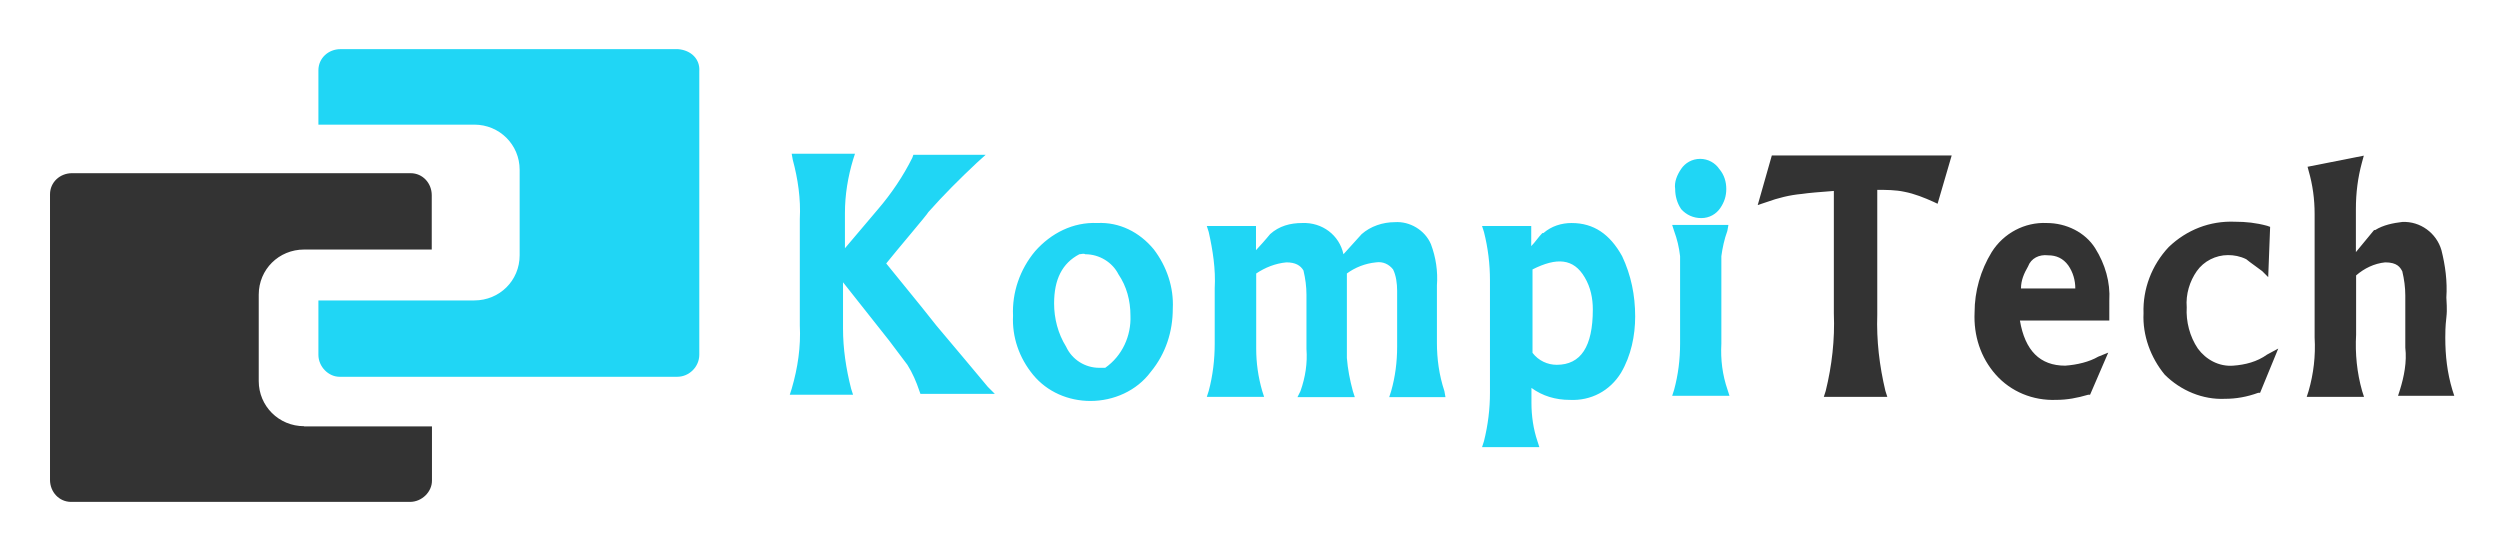 <svg xmlns="http://www.w3.org/2000/svg" role="img" viewBox="-18.48 218.52 1168.96 256.96"><title>KompiTech logo</title><style>svg {enable-background:new 0 0 1133.9 694.5}</style><style>.st0{fill:#20d6f5}</style><path d="M419.4 370.8c-1.4-1.9-9.4-11.8-23.5-29.1 5.6-7 19.3-23 19.7-24 7.1-8 14.6-15.5 22.6-23l4.2-3.8h-33.8l-.5 1.4c-4.2 8.5-9.9 16.9-16 24-5.2 6.1-10.3 12.2-15.5 18.3v-16.5c0-8.5 1.4-16.9 3.8-24.9l.9-2.8h-29.6l.5 2.8c2.4 8.9 3.8 18.3 3.3 27.7v49.8c.5 9.9-.9 19.7-3.8 29.6l-.9 2.8h29.6l-.9-2.8c-2.4-9.4-3.8-18.8-3.8-28.2v-21.6l21.6 27.3c2.8 3.8 5.6 7.5 8.5 11.3 2.4 3.8 4.2 8 5.6 12.2l.5 1.4h34.8l-3.3-3.3c-6.2-7.5-14.6-17.4-24-28.6zm75.2-48c-11.3-.5-21.6 4.7-29.1 13.2-7.1 8.5-10.8 19.3-10.3 30.1-.5 9.9 2.8 19.7 9.4 27.7 6.6 8 16.5 12.2 26.8 12.2 10.8 0 21.6-4.7 28.2-13.6 7-8.5 10.3-18.8 10.3-29.6.5-9.9-2.8-19.7-8.9-27.7-6.7-8.1-16.1-12.8-26.4-12.3zm3.7 67.7h-2.8c-6.6 0-12.7-3.8-15.5-9.9-3.8-6.1-5.6-13.2-5.6-20.2 0-11.3 3.8-18.8 11.8-23 .9 0 1.9-.5 2.8 0 6.6 0 12.7 3.8 15.5 9.4 3.8 5.6 5.6 12.2 5.6 19.3.4 9.4-3.8 18.8-11.8 24.4zm155.1-11.8V352c.5-6.6-.5-13.2-2.8-19.3-2.8-6.6-9.9-10.8-16.9-10.3-5.6 0-11.3 1.9-15.5 5.6l-8.5 9.4c-1.9-8.9-9.9-15-19.3-14.6-5.6 0-10.8 1.4-15 5.2-.5.5-1.4 1.9-6.6 7.5v-11.3h-23l.9 2.8c1.9 8.5 3.3 17.4 2.8 26.3v25.9c0 7.5-.9 15-2.8 22.1l-.9 2.8h26.8l-.9-2.8c-1.9-6.6-2.8-13.2-2.8-19.7v-35.2c4.2-2.8 8.9-4.7 14.1-5.2 4.2 0 6.6 1.4 8 3.8.9 3.8 1.4 7.5 1.4 11.3v25.4c.5 6.6-.5 13.2-2.8 19.7l-1.4 2.8H615l-.9-2.8c-1.4-5.2-2.4-10.3-2.8-15.5v-39.5c3.8-2.8 8.5-4.7 13.6-5.2 3.3-.5 6.1.9 8 3.3 1.4 2.8 1.9 6.6 1.9 9.9v26.3c0 7-.9 14.1-2.8 20.7l-.9 2.8h26.3l-.5-2.8c-2.5-7.6-3.5-15.1-3.5-22.7zm63-55.9c-4.7 0-9.4 1.4-13.2 4.7h-.5c-1.9 1.9-3.3 4.2-5.2 6.1v-9.4h-23l.9 2.8c1.9 7.5 2.8 15 2.8 22.6v52.6c0 7.5-.9 15-2.8 22.6l-.9 2.8h26.8l-.9-2.8c-1.9-5.6-2.8-11.8-2.8-17.9v-7c5.2 3.8 11.3 5.6 17.9 5.6 9.9.5 18.8-4.2 24-12.7 4.7-8 6.6-17.4 6.6-26.3 0-9.9-1.9-19.3-6.1-28.2-5.7-10.3-13.3-15.5-23.6-15.5zm6.1 25.4c2.8 4.7 3.8 9.9 3.8 15 0 17.4-5.6 25.9-16.9 25.9-4.2 0-8.5-1.9-11.3-5.6v-39c11.3-5.7 19.2-5.2 24.4 3.7zm54.5-27.7c3.8 0 7-1.9 8.9-4.7 1.9-2.8 2.8-5.6 2.8-8.9 0-3.3-.9-6.6-3.3-9.4-1.9-2.8-5.2-4.7-8.9-4.7-3.8 0-7 1.9-8.9 4.7-1.9 2.8-3.3 6.1-2.8 9.4 0 3.3.9 6.6 2.8 9.4 2.4 2.7 5.7 4.2 9.4 4.2zm9.4 58.7v-29.1-11.8c.5-3.8 1.4-8 2.8-11.8l.5-2.8h-26.3l.9 2.8c1.4 3.8 2.3 7.5 2.8 11.8v40.9c0 7.5-.9 14.6-2.8 21.6l-.9 2.8h26.8l-.9-2.8c-2.4-7-3.3-14.1-2.9-21.6z" class="st0"/><path fill="#333" d="M803.4 314.4l4.2-1.4c5.2-1.9 10.8-3.3 16.4-3.8 3.3-.5 8.5-.9 15-1.4v57.3c.5 12.2-.9 24.4-3.8 36.2l-.9 2.8H864l-.9-2.8c-2.8-11.8-4.2-23.5-3.8-35.7v-58.3c4.2 0 8.5 0 12.7.9 4.7.9 9.4 2.8 13.6 4.7l1.9.9 6.6-22.6H810l-6.6 23.2zm143.8 75.1c-11.8 0-18.8-7-21.2-21.1h41.8V359c.5-8.5-1.9-16.9-6.6-24.4-4.7-7.5-13.6-11.8-22.6-11.8-10.3-.5-20.2 4.7-25.8 13.6-5.2 8.5-8 18.3-8 28.2-.5 10.8 2.8 21.1 9.9 29.1 7.1 8 17.4 12.2 28.2 11.8 5.2 0 9.9-.9 15-2.4h.9l8.5-19.7-4.7 1.9c-4.1 2.4-9.8 3.8-15.4 4.2zm-8-51.6c3.8 0 7 1.4 9.4 4.7 2.3 3.3 3.3 7.1 3.3 10.8h-25.4c0-3.8 1.4-7 3.3-10.3 1.4-3.8 5.2-5.7 9.4-5.2zm86.5 51.6c-6.6.5-12.7-2.8-16.5-8-3.8-5.6-5.6-12.7-5.2-19.3-.5-6.1 1.4-12.2 4.7-16.9 3.3-4.7 8.9-7.5 14.6-7.5 2.8 0 5.6.5 8.5 1.9 2.3 1.9 5.2 3.8 7.5 5.6l2.8 2.8.9-23.5-1.4-.5c-5.2-1.4-9.9-1.9-15-1.9-11.8-.5-22.6 3.8-31 11.8-8 8.5-12.2 19.7-11.8 31-.5 10.3 3.3 20.7 9.9 28.7 7.5 7.5 17.9 11.8 28.2 11.3 5.2 0 10.3-.9 15.5-2.8h.9l8.5-20.7-5.2 2.8c-4.7 3.4-10.3 4.8-15.9 5.2zm78 11.3l-.9 2.8h26.3l-.9-2.8c-2.4-8-3.3-16-3.3-24.4 0-1.9 0-5.2.5-9.4s0-7.5 0-9.4c.5-7.5-.5-15-2.3-22.1-2.3-8-9.9-13.6-18.3-13.2-4.2.5-8.9 1.4-12.7 3.8h-.5l-8.5 10.3v-20.2c0-7.5.9-14.6 2.8-21.6l.9-3.3-26.3 5.2.5 1.9c1.9 6.6 2.8 13.2 2.8 20.2v57.8c.5 8.5-.5 16.9-2.8 24.9l-.9 2.8h26.8l-.9-2.8c-2.4-8.5-3.3-17.4-2.8-26.3v-27.7c3.8-3.3 8.5-5.6 13.6-6.1 5.6 0 7 2.3 8 4.2.9 3.8 1.4 7.5 1.4 11.3v24.4c.8 6.6-.6 13.6-2.5 19.7zm-980 17c-11.8 0-21.2-9.4-21.2-21.1v-40.4c0-11.8 9.4-21.1 21.2-21.1h59.7v-25.4c0-5.6-4.2-10.3-9.9-10.3H15.2c-5.6 0-10.3 4.2-10.3 9.9v133.5c0 5.6 4.2 10.3 9.9 10.3h158.4c5.6 0 10.3-4.7 10.3-9.9v-25.4h-59.8z"/><path d="M298.6 241.5H140.7c-5.6 0-10.3 4.2-10.3 9.9v25.4h72.9c11.8 0 21.2 9.4 21.2 21.1v40c0 11.8-9.4 21.1-21.2 21.1h-72.9v25.4c0 5.6 4.7 10.3 9.9 10.3h157.9c5.6 0 10.3-4.7 10.3-10.3V251.8c.4-5.6-3.8-9.8-9.9-10.3z" class="st0"/></svg>